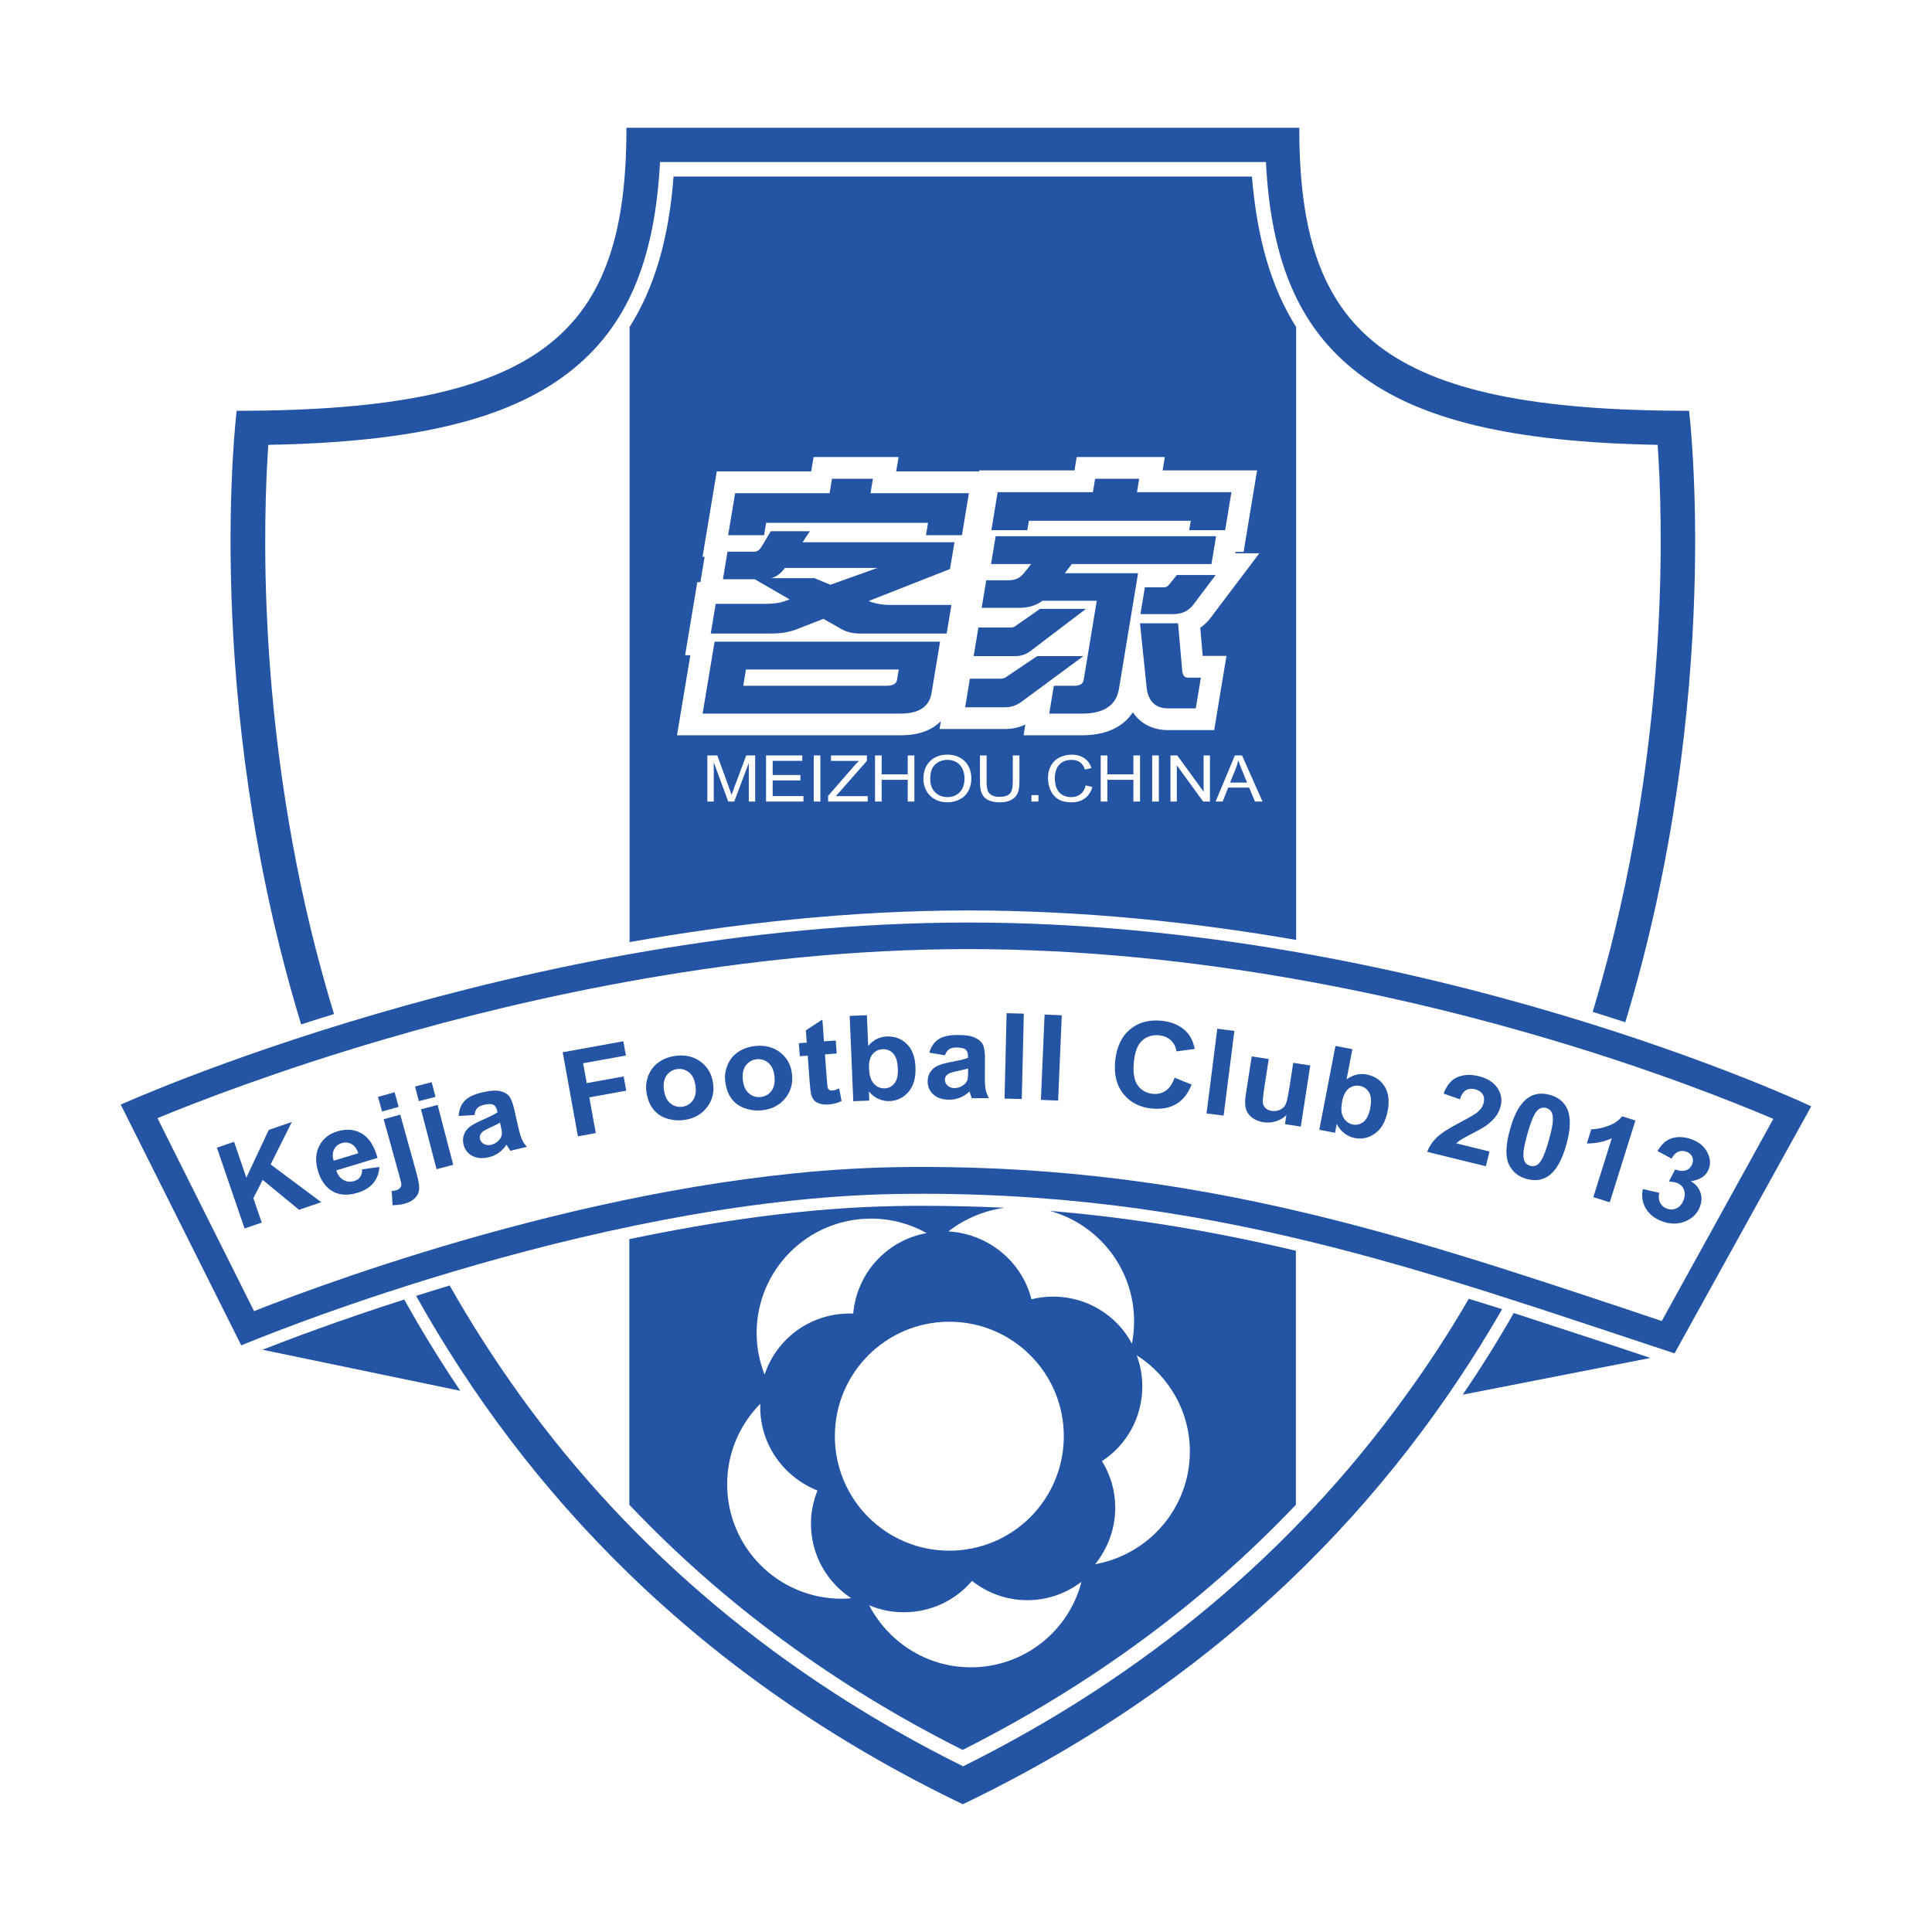 <!-- Created by @FCLOGO 2021-12-26 19:04:06 . https://fclogo.top/ -->
<!-- FOR PERSONAL USE ONLY NOT FOR COMMERCIAL USE -->
<svg version="1.1" xmlns="http://www.w3.org/2000/svg" xmlns:xlink="http://www.w3.org/1999/xlink" x="0px" y="0px"
	 viewBox="0 0 800 800" enable-background="new 0 0 800 800" xml:space="preserve">
<g>
	<path fill="#2454A4" d="M108.7,558.9l81.9,17c-8.2-12.2-16-24.8-23.2-37.8C139.9,546.9,118.9,554.9,108.7,558.9z"/>
	<path fill="#2454A4" d="M626.8,543.7c-6.6,11.6-13.7,22.9-21.1,33.8l77.7-15.2c-5.3-1.8-10.6-3.5-15.9-5.3
		C653.9,552.6,640.4,548.1,626.8,543.7z"/>
	<path fill="#2454A4" d="M608.2,537.8c-8.1,13.9-16.8,27.3-26.2,40.2c-46.6,64.6-108.3,116.2-183.2,153.4
		c-75-37.2-136.6-88.7-183.3-153.4c-10.5-14.6-20.3-29.8-29.3-45.7c-4.8,1.4-9.4,2.9-13.9,4.3C217.3,617,288,694,398.7,747.1
		c108.1-51.9,178.1-126.5,223.3-205C617.4,540.7,612.8,539.2,608.2,537.8z"/>
	<path fill="#2454A4" d="M138.3,419.9c-2.7-8.9-5.2-17.9-7.6-27.1c-24.3-95-21.7-178.2-19.6-208.6c60.5-1.1,99.1-10.5,124.2-29.8
		c23.9-18.4,35.8-45.6,38-87.3h250.9c2.1,41.7,14.1,68.9,38,87.3c25.1,19.4,63.7,28.7,124.2,29.8c2.1,30.4,4.6,113.6-19.6,208.6
		c-2.3,8.8-4.7,17.6-7.3,26.2c4.6,1.4,9.1,2.9,13.5,4.3c41-135.3,26.4-253.2,26.4-253.2C571.6,170.1,538,137.2,538,52.9H259.4
		c0,84.3-33.6,117.2-161.4,117.2c0,0-14.7,118.4,26.7,254.1C129.1,422.8,133.6,421.3,138.3,419.9z"/>
	<path fill="#2454A4" d="M400.9,382C216.4,382,50,457.4,50,457.4l49.9,99.7c0,0,143.5-60.6,271.5-62.7c128-2,219.6,32.3,322,66
		L750,458.1C750,458.1,588.9,382,400.9,382z M688.1,547c-5.3-1.8-10.6-3.5-15.8-5.3c-90.6-30.1-176.1-58.5-290.2-58.5
		c-3.6,0-7.3,0-10.9,0.1c-111,1.8-231.3,45.9-266,59.6l-40-79.9c16.2-6.7,50-19.8,94.5-32.8c58.2-17,147.3-37.2,241.1-37.2
		c95.6,0,184.1,20.4,241.4,37.5c43.4,12.9,76.1,26,92.1,32.8L688.1,547z"/>
	<path fill="#2454A4" d="M382,499.3c-3.5,0-7.1,0-10.6,0.1c-36.8,0.6-75,6.2-110.8,13.7v110c38.8,40.9,85,74.9,138,101.5
		c53-26.7,99.2-60.7,138-101.5V517.9c-32.2-7.6-65.7-13.5-101.9-16.5c20.1,5.5,34.9,23.9,34.9,45.7c0,3.2-0.3,6.3-0.9,9.3
		c-6.1-11.6-18.5-19.5-32.6-19.5c-3.1,0-6.1,0.4-9,1.1c-3.9-15.5-17.7-27.1-34.4-28.1c6.6-5.1,14.6-8.6,23.3-9.8
		C405,499.6,393.7,499.3,382,499.3z M360.7,504.6c8.4,0,16.2,2.2,23,6c-16.3,2.9-28.9,16.4-30.4,33.3c-0.5,0-1,0-1.5,0
		c-16.4,0-30.3,10.5-35.2,25.3c-2.1-5.4-3.3-11.1-3.3-17.2C313.3,525.8,334.5,504.6,360.7,504.6z M348.5,662
		c-26.2,0-47.4-21.2-47.4-47.4c0-13,5.2-24.7,13.7-33.3c0,0.4,0,0.9,0,1.3c0,15.8,9.9,29.1,23.7,34.6c-1.7,4.2-2.7,8.8-2.7,13.7
		c0,12.9,6.6,24.3,16.7,30.9C351.2,661.9,349.8,662,348.5,662z M456.3,605c10.1-6.5,16.7-18,16.7-30.9c0-4.5-0.8-8.8-2.3-12.9
		c13.3,8.5,22,23.2,22,39.8c0,23.4-17,42.7-39.2,46.7c5.1-6.4,8.3-14.5,8.3-23.4C461.8,617.2,459.8,610.7,456.3,605z M402,690.4
		c-18.3,0-34.2-10.5-42.1-25.7c4.5,1.9,9.2,2.9,14.3,2.9c11.4,0,21.5-5,28.3-13c6.3,5,14.2,8,22.9,8c8.3,0,16.1-2.8,22.4-7.6
		C442.6,675.4,424,690.4,402,690.4z M393.1,547.3c26.2,0,47.4,21.2,47.4,47.4s-21.2,47.4-47.4,47.4c-26.2,0-47.4-21.2-47.4-47.4
		S366.9,547.3,393.1,547.3z"/>
	<polygon fill="#2454A4" points="360.46,204.23 361.45,198.26 344.51,198.26 343.51,204.23 304.4,204.23 301.51,221.6 316.39,221.6 
		317.24,216.5 384.28,216.5 383.43,221.6 398.32,221.6 401.2,204.23 	"/>
	<path fill="#2454A4" d="M395.23,224.53h-62.91l3.04-4.56h-16.19l-3.91,6.52c-0.8,1.3-1.78,1.95-2.93,1.95h-11.08l-1.9,11.4h13.15
		l14.47,8.36l-2.43,0.87c-1.99,0.65-4.58,0.98-7.77,0.98h-20.43l-2.04,12.28h25.11c4.35,0,8.08-0.69,11.21-2.06l10.34-4.02
		l7.65,4.35c2.13,1.16,4.71,1.74,7.75,1.74H392l1.96-11.84h-25.11c-3.48,0-6.54-0.54-9.18-1.63l33.71-13.25L395.23,224.53z
		 M343.84,242.13l-6.61-2.72H319.3c2.2-0.58,4.1-1.99,5.7-4.24h38.36L343.84,242.13z"/>
	<path fill="#2454A4" d="M290.94,295.48h81.97c7.61,0,11.88-2.83,12.82-8.48l3.53-21.3H295.9L290.94,295.48z M308.88,277.22h63.27
		l-0.7,4.24c-0.28,1.67-1.72,2.5-4.33,2.5h-59.35L308.88,277.22z"/>
	<path fill="#2454A4" d="M489.47,277.01l-1.66-18.91h-15.76l2.76,26.73c0.73,5.65,3.67,8.48,8.82,8.48h11.52l2.1-12.72h-5.54
		C490.32,280.59,489.58,279.4,489.47,277.01z"/>
	<path fill="#2454A4" d="M429.47,271.68l-12.6,8.48c-0.75,0.58-1.59,0.87-2.54,0.87h-12.72l-1.96,11.85h16.52
		c2.46,0,4.73-0.76,6.79-2.28l25.63-18.91H429.47z"/>
	<path fill="#2454A4" d="M426.66,269.61l23-17.49h-19.02l-9.95,6.95c-0.59,0.51-1.25,0.76-1.97,0.76h-13.59l-1.96,11.84h17.39
		C422.73,271.68,424.77,270.99,426.66,269.61z"/>
	<path fill="#2454A4" d="M484.15,242.02c-0.57,0.8-1.36,1.19-2.37,1.19h-7.71l-1.83,11.08h13.59c3.62,0,6.42-1.34,8.38-4.02
		l9.18-12.17H487.3L484.15,242.02z"/>
	<polygon fill="#2454A4" points="471.71,198.26 453.46,198.26 452.55,203.79 413.11,203.79 410.51,219.54 425.39,219.54 
		426.04,215.63 493.07,215.63 492.43,219.54 507.31,219.54 509.91,203.79 470.8,203.79 	"/>
	<path fill="#2454A4" d="M410.36,233.55h16.63l-3.02,3.8c-1.56,1.95-3.64,2.93-6.24,2.93h-9.35l-1.89,11.41h15.65
		c3.77,0,6.94-0.98,9.51-2.93h22.5l-5.41,32.71c-0.28,1.67-1.57,2.5-3.89,2.5h-8.48l-1.91,11.52h13.59
		c9.06,0,14.15-3.41,15.28-10.22l7.92-47.92h-30.32l2.91-3.8h57.81l1.9-11.51h-91.27L410.36,233.55z"/>
	<path fill="#2454A4" d="M512.75,314.81c-0.26,1.22-0.64,2.44-1.12,3.65l-2.28,5.6h7.04l-2.17-5.29
		C513.56,317.17,513.07,315.85,512.75,314.81z"/>
	<path fill="#2454A4" d="M396.02,315.6c-1.1-0.64-2.33-0.96-3.7-0.96c-1.94,0-3.62,0.61-5.02,1.84c-1.4,1.23-2.1,3.28-2.1,6.16
		c0,2.3,0.67,4.11,2.02,5.44c1.34,1.32,3.03,1.99,5.06,1.99c2.07,0,3.77-0.67,5.1-2.01c1.34-1.34,2-3.23,2-5.69
		c0-1.55-0.29-2.91-0.86-4.07C397.95,317.14,397.12,316.24,396.02,315.6z"/>
	<path fill="#2454A4" d="M278.9,73.1c-1.9,25.6-7.9,46-18.2,62.3v254.7c43-7.6,90.9-13.1,140.2-13.1c48,0,94.3,5,135.8,12.2V135.4
		c-10.3-16.3-16.2-36.7-18.3-62.3H278.9z M312.71,331.91h-2.65v-15.98l-6.03,15.98h-2.48l-6-16.26v16.26h-2.65v-19.1h4.13
		l4.91,13.52c0.45,1.26,0.78,2.2,0.99,2.83c0.24-0.69,0.6-1.72,1.1-3.06l4.97-13.29h3.7V331.91z M332.69,331.91H317.2v-19.1h15.01
		v2.25h-12.26v5.85h11.48v2.24h-11.48v6.5h12.74V331.91z M339.7,331.91h-2.75v-19.1h2.75V331.91z M359.3,331.91h-16.41v-2.34
		l10.63-12.23c0.76-0.87,1.47-1.62,2.15-2.27h-11.58v-2.25h14.87v2.25l-11.65,13.25l-1.26,1.34h13.25V331.91z M378.62,331.91h-2.75
		v-9h-10.79v9h-2.75v-19.1h2.75v7.84h10.79v-7.84h2.75V331.91z M400.94,327.58c-0.85,1.53-2.05,2.69-3.61,3.47
		c-1.56,0.79-3.24,1.18-5.04,1.18c-1.95,0-3.7-0.43-5.24-1.3c-1.54-0.87-2.7-2.05-3.5-3.56c-0.79-1.5-1.19-3.09-1.19-4.77
		c0-3.17,0.93-5.65,2.78-7.44s4.24-2.69,7.17-2.69c1.92,0,3.64,0.42,5.18,1.26c1.54,0.84,2.71,2.02,3.52,3.52
		c0.81,1.51,1.21,3.22,1.21,5.13C402.21,324.32,401.79,326.05,400.94,327.58z M422.12,323.84c0,1.92-0.24,3.44-0.71,4.57
		s-1.32,2.05-2.56,2.76c-1.23,0.71-2.85,1.06-4.85,1.06c-1.94,0-3.54-0.31-4.77-0.92c-1.24-0.62-2.12-1.51-2.65-2.68
		c-0.53-1.17-0.79-2.76-0.79-4.79v-11.03h2.75v11.02c0,1.66,0.17,2.88,0.5,3.67s0.91,1.39,1.73,1.82c0.82,0.43,1.82,0.64,3,0.64
		c2.02,0,3.46-0.42,4.32-1.26c0.86-0.84,1.29-2.46,1.29-4.86v-11.02h2.75V323.84z M430,331.91h-2.9v-2.67h2.9V331.91z M449.2,330.6
		c-1.5,1.09-3.33,1.63-5.49,1.63c-2.24,0-4.06-0.42-5.46-1.26c-1.4-0.84-2.47-2.05-3.2-3.64s-1.1-3.3-1.1-5.12
		c0-1.99,0.41-3.72,1.24-5.2c0.83-1.48,2-2.61,3.53-3.37s3.2-1.15,5.03-1.15c2.08,0,3.82,0.49,5.24,1.46
		c1.42,0.97,2.4,2.34,2.96,4.1l-2.7,0.59c-0.48-1.39-1.18-2.4-2.1-3.04c-0.92-0.63-2.07-0.95-3.46-0.95c-1.6,0-2.93,0.35-4,1.06
		s-1.82,1.65-2.26,2.83s-0.65,2.41-0.65,3.67c0,1.62,0.26,3.04,0.77,4.25c0.51,1.21,1.31,2.12,2.4,2.72s2.26,0.9,3.53,0.9
		c1.54,0,2.84-0.41,3.91-1.22c1.07-0.82,1.79-2.03,2.17-3.63l2.75,0.64C451.74,327.92,450.7,329.51,449.2,330.6z M472.07,331.91
		h-2.75v-9h-10.79v9h-2.75v-19.1h2.75v7.84h10.79v-7.84h2.75V331.91z M479.85,331.91h-2.75v-19.1h2.75V331.91z M501.02,331.91h-2.82
		l-10.9-15.01v15.01h-2.63v-19.1h2.82l10.9,14.99v-14.99h2.63V331.91z M519.66,331.91l-2.42-5.78h-8.68l-2.28,5.78h-2.92l7.97-19.1
		h2.96l8.5,19.1H519.66z M521.45,229.11l-10.88,14.42l-9.15,12.12c-1.26,1.71-2.75,3.15-4.42,4.3l1.02,11.64h9.83l-1.73,10.46
		l-2.1,12.72l-1.24,7.54h-7.64h-11.52c-6.31,0-11.41-2.68-14.54-7.37c-1.41,2.16-3.23,4-5.42,5.46c-4.04,2.7-9.3,4.07-15.62,4.07
		h-13.59h-10.61l0.73-4.43c-2.62,1.21-5.43,1.82-8.39,1.82h-16.52h-10.61l0.54-3.24c-3.2,3.24-8.36,5.85-16.67,5.85h-81.97h-10.62
		l1.75-10.48l3.78-22.67h-2.17l1.75-10.48l2.04-12.28l1.25-7.52h1.3l0.45-2.69l1.29-7.77h-0.87l1.75-10.48l2.89-17.37l1.25-7.52
		h7.62h31.48l0.99-5.97h7.63h16.95h10.62l-0.99,5.97h30.12h4.21l0.07-0.43h7.63h31.8l0.92-5.54h7.63h18.25h10.61l-0.91,5.54h28.5
		h10.61l-1.73,10.46l-2.6,15.74l-1.24,7.54h-3.37l-0.09,0.57H521.45z"/>
	<polygon fill="#2454A4" points="120.84,464.59 111.28,467.87 102.01,487.65 96.92,472.79 89.81,475.23 101.27,508.68 
		108.38,506.25 104.92,496.14 108.77,488.57 123.83,500.95 133.03,497.8 112.05,482.17 	"/>
	<path fill="#2454A4" d="M149.12,487.39c-0.56,0.78-1.38,1.32-2.45,1.65c-1.57,0.48-3.05,0.34-4.42-0.41
		c-1.38-0.75-2.38-2.08-3.01-3.99l17.1-5.19c-1.41-5-3.59-8.37-6.54-10.1c-2.95-1.73-6.34-2.02-10.18-0.86
		c-3.42,1.04-5.9,3.04-7.43,6.02c-1.54,2.98-1.69,6.5-0.46,10.56c1.03,3.4,2.74,5.96,5.11,7.67c3,2.13,6.74,2.52,11.23,1.16
		c2.83-0.86,5.01-2.2,6.52-4.01c1.51-1.81,2.35-4.03,2.5-6.67l-7.13,0.98C149.96,485.55,149.68,486.61,149.12,487.39z
		 M138.32,475.99c0.66-1.33,1.73-2.21,3.22-2.67c1.39-0.42,2.72-0.29,3.99,0.39c1.27,0.68,2.21,1.96,2.83,3.82l-10.2,3.1
		C137.6,478.86,137.66,477.32,138.32,475.99z"/>
	
		<rect x="156.97" y="452.99" transform="matrix(0.964 -0.268 0.268 0.964 -116.194 59.586)" fill="#2454A4" width="7.13" height="6.27"/>
	<path fill="#2454A4" d="M165.74,461.54l-6.87,1.91L165.4,487c0.56,2.01,0.82,3.24,0.79,3.69c-0.04,0.44-0.24,0.87-0.61,1.28
		c-0.37,0.41-0.9,0.71-1.61,0.91c-0.24,0.07-0.52,0.12-0.81,0.16c-0.3,0.04-0.62,0.07-0.96,0.1l0.35,5.91
		c0.98-0.02,1.88-0.08,2.7-0.19c0.82-0.1,1.58-0.25,2.26-0.44c1.91-0.53,3.38-1.33,4.41-2.4s1.58-2.31,1.65-3.73
		c0.07-1.41-0.33-3.69-1.2-6.84L165.74,461.54z"/>
	
		<rect x="172.4" y="448.84" transform="matrix(0.968 -0.252 0.252 0.968 -108.137 58.869)" fill="#2454A4" width="7.13" height="6.27"/>
	
		<rect x="177.28" y="457.96" transform="matrix(0.968 -0.252 0.252 0.968 -112.702 60.699)" fill="#2454A4" width="7.13" height="25.62"/>
	<path fill="#2454A4" d="M214.67,467.07l-1.73-7.72c-0.67-2.87-1.44-4.76-2.31-5.69c-0.87-0.93-2.14-1.56-3.82-1.9
		c-1.68-0.34-4.07-0.15-7.17,0.58c-3.41,0.8-5.85,1.98-7.31,3.55c-1.46,1.56-2.26,3.63-2.4,6.21l6.56-0.4
		c0.16-1.26,0.53-2.2,1.11-2.83s1.49-1.08,2.73-1.37c1.83-0.43,3.14-0.45,3.92-0.06c0.79,0.38,1.33,1.21,1.62,2.48l0.15,0.66
		c-1.14,0.79-3.26,1.86-6.37,3.2c-2.3,1-4.02,1.95-5.16,2.83c-1.14,0.89-1.93,1.96-2.38,3.23c-0.45,1.27-0.51,2.61-0.18,4.02
		c0.5,2.13,1.69,3.71,3.58,4.74s4.18,1.23,6.88,0.59c1.53-0.36,2.91-0.97,4.13-1.84c1.22-0.86,2.3-1.98,3.23-3.36
		c0.08,0.11,0.22,0.35,0.43,0.72c0.47,0.8,0.84,1.4,1.12,1.79l6.87-1.61c-0.89-1.05-1.57-2.06-2.03-3.05
		S215.19,469.26,214.67,467.07z M206.69,472.04c-0.95,1.05-2.06,1.72-3.31,2.01c-1.12,0.26-2.12,0.14-3.01-0.36
		c-0.88-0.5-1.43-1.22-1.65-2.14c-0.22-0.94,0.05-1.82,0.81-2.64c0.51-0.51,1.68-1.19,3.51-2.04c1.84-0.84,3.17-1.51,3.99-2
		l0.31,1.31c0.37,1.58,0.53,2.68,0.48,3.28C207.77,470.39,207.39,471.25,206.69,472.04z"/>
	<polygon fill="#2454A4" points="258.24,445.73 242.95,448.5 241.46,440.27 259.17,437.06 258.11,431.17 233,435.72 239.3,470.52 
		246.7,469.18 244.02,454.39 259.31,451.62 	"/>
	<path fill="#2454A4" d="M290.02,439.55c-2.94-2.12-6.42-2.89-10.46-2.32c-2.61,0.38-4.9,1.26-6.86,2.67
		c-1.96,1.4-3.37,3.23-4.23,5.48c-0.86,2.25-1.13,4.49-0.81,6.72c0.42,2.91,1.35,5.3,2.8,7.17c1.45,1.86,3.36,3.16,5.73,3.9
		c2.37,0.73,4.78,0.92,7.23,0.57c3.95-0.57,7.05-2.3,9.3-5.19c2.24-2.9,3.09-6.26,2.54-10.1
		C294.69,444.63,292.95,441.67,290.02,439.55z M286.94,455.59c-1.06,1.52-2.51,2.41-4.35,2.67c-1.84,0.26-3.49-0.18-4.94-1.34
		c-1.45-1.16-2.35-2.99-2.71-5.51c-0.36-2.51-0.01-4.53,1.06-6.05c1.06-1.52,2.52-2.41,4.36-2.67c1.84-0.26,3.48,0.18,4.92,1.34
		c1.44,1.16,2.34,2.98,2.69,5.46C288.34,452.05,288,454.08,286.94,455.59z"/>
	<path fill="#2454A4" d="M323.1,435.83c-2.85-2.23-6.31-3.14-10.37-2.71c-2.63,0.28-4.95,1.08-6.96,2.4s-3.49,3.1-4.44,5.31
		c-0.94,2.22-1.3,4.44-1.06,6.68c0.31,2.93,1.15,5.35,2.52,7.27c1.37,1.92,3.23,3.29,5.57,4.11c2.34,0.82,4.74,1.11,7.2,0.85
		c3.97-0.42,7.14-2.03,9.49-4.84c2.35-2.81,3.33-6.14,2.92-10C327.59,441.09,325.96,438.06,323.1,435.83z M319.42,451.75
		c-1.11,1.47-2.6,2.31-4.45,2.5c-1.85,0.19-3.48-0.31-4.88-1.53c-1.4-1.21-2.24-3.08-2.5-5.61c-0.26-2.53,0.16-4.53,1.29-6
		s2.61-2.31,4.46-2.5c1.85-0.19,3.48,0.32,4.87,1.53c1.39,1.21,2.22,3.07,2.48,5.56C320.96,448.26,320.53,450.28,319.42,451.75z"/>
	<path fill="#2454A4" d="M344.7,451.58c-0.47,0.03-0.88-0.05-1.23-0.25c-0.35-0.2-0.58-0.47-0.7-0.81
		c-0.12-0.34-0.25-1.55-0.41-3.63l-0.76-10.3l4.86-0.36l-0.4-5.39l-4.86,0.36l-0.67-9.02l-6.85,4.47l0.38,5.08l-3.27,0.24l0.4,5.39
		l3.27-0.24l0.82,11.14c0.18,2.39,0.37,3.97,0.58,4.75c0.27,1.09,0.67,1.95,1.19,2.56c0.53,0.61,1.32,1.09,2.38,1.42
		s2.23,0.45,3.51,0.36c2.09-0.15,3.94-0.63,5.55-1.43l-1-5.2C346.3,451.24,345.36,451.53,344.7,451.58z"/>
	<path fill="#2454A4" d="M375.45,432.23c-2.24-2.17-5.01-3.18-8.29-3.04c-3.01,0.13-5.56,1.43-7.66,3.9l-0.54-12.72l-7.13,0.3
		l1.5,35.33l6.62-0.28l-0.16-3.76c1.14,1.38,2.48,2.41,4.01,3.08c1.53,0.67,3.06,0.97,4.6,0.9c3.13-0.13,5.74-1.43,7.83-3.88
		s3.04-5.87,2.85-10.24C378.91,437.59,377.69,434.39,375.45,432.23z M370.39,448.57c-1.05,1.33-2.37,2.02-3.94,2.09
		c-2.05,0.09-3.73-0.74-5.04-2.49c-0.93-1.23-1.46-3.17-1.57-5.82c-0.11-2.57,0.38-4.51,1.45-5.82s2.47-2,4.18-2.07
		c1.74-0.07,3.2,0.51,4.37,1.76c1.17,1.25,1.82,3.33,1.94,6.25C371.91,445.21,371.44,447.25,370.39,448.57z"/>
	<path fill="#2454A4" d="M407.81,446.29l0.04-7.91c-0.01-2.94-0.34-4.96-0.98-6.06c-0.64-1.1-1.74-2-3.3-2.71
		c-1.56-0.71-3.93-1.06-7.11-1.05c-3.5,0.01-6.14,0.62-7.92,1.82s-3.02,3.04-3.74,5.51l6.48,1.08c0.44-1.19,1.01-2.03,1.72-2.5
		c0.71-0.48,1.7-0.72,2.97-0.72c1.88-0.01,3.16,0.26,3.84,0.82c0.68,0.55,1.02,1.48,1.03,2.78l0,0.68
		c-1.28,0.52-3.59,1.08-6.92,1.69c-2.47,0.46-4.36,0.99-5.67,1.6c-1.31,0.61-2.33,1.48-3.05,2.62c-0.72,1.14-1.08,2.43-1.08,3.88
		c0.01,2.19,0.82,3.99,2.42,5.42c1.61,1.43,3.8,2.13,6.57,2.12c1.57-0.01,3.05-0.29,4.44-0.86c1.39-0.57,2.69-1.42,3.9-2.55
		c0.05,0.13,0.14,0.39,0.26,0.79c0.27,0.88,0.5,1.55,0.69,2l7.06-0.03c-0.63-1.22-1.06-2.36-1.3-3.43
		C407.94,450.2,407.81,448.54,407.81,446.29z M400.6,447.09c-0.27,0.89-0.83,1.64-1.69,2.25c-1.17,0.81-2.39,1.22-3.68,1.22
		c-1.15,0-2.1-0.34-2.85-1.03s-1.12-1.51-1.13-2.46c0-0.96,0.46-1.76,1.39-2.39c0.61-0.39,1.9-0.79,3.88-1.2
		c1.98-0.41,3.42-0.76,4.34-1.05l0.01,1.35C400.87,445.41,400.78,446.51,400.6,447.09z"/>
	
		<rect x="402.02" y="433.73" transform="matrix(0.024 -1 1 0.024 -27.414 846.519)" fill="#2454A4" width="35.36" height="7.13"/>
	
		<rect x="417.63" y="434.25" transform="matrix(0.043 -0.999 0.999 0.043 -20.755 853.969)" fill="#2454A4" width="35.36" height="7.13"/>
	<path fill="#2454A4" d="M472.94,430.88c1.89-1.71,4.2-2.44,6.95-2.18c1.99,0.19,3.63,0.88,4.92,2.06c1.29,1.19,2.07,2.71,2.33,4.58
		l7.57-0.98c-0.58-2.9-1.64-5.18-3.18-6.84c-2.59-2.81-6.15-4.43-10.69-4.86c-5.19-0.49-9.53,0.73-13.02,3.67
		c-3.49,2.94-5.51,7.34-6.07,13.2c-0.52,5.54,0.65,10.06,3.51,13.55c2.87,3.49,6.76,5.47,11.68,5.94c3.98,0.38,7.35-0.25,10.11-1.87
		c2.76-1.62,4.88-4.3,6.36-8.04l-7.05-2.87c-0.87,2.52-2.07,4.31-3.62,5.38s-3.31,1.5-5.3,1.32c-2.7-0.25-4.8-1.41-6.3-3.46
		c-1.51-2.05-2.05-5.3-1.63-9.75C469.91,435.54,471.05,432.59,472.94,430.88z"/>
	
		<rect x="487.54" y="440.2" transform="matrix(0.126 -0.992 0.992 0.126 1.491 889.229)" fill="#2454A4" width="35.36" height="7.13"/>
	<path fill="#2454A4" d="M533.84,450.77c-0.56,3.62-1.09,5.87-1.58,6.75c-0.5,0.88-1.27,1.55-2.32,2.03
		c-1.05,0.48-2.18,0.63-3.38,0.44c-1.05-0.16-1.89-0.53-2.5-1.11s-0.99-1.28-1.12-2.13c-0.14-0.84,0.07-3.04,0.62-6.6l1.8-11.63
		l-7.05-1.09l-2.48,16.02c-0.37,2.38-0.34,4.3,0.09,5.75c0.43,1.45,1.29,2.66,2.6,3.62c1.31,0.97,2.85,1.59,4.64,1.87
		c1.76,0.27,3.49,0.14,5.19-0.39c1.7-0.53,3.14-1.4,4.32-2.6l-0.59,3.79l6.55,1.01l3.92-25.32l-7.05-1.09L533.84,450.77z"/>
	<path fill="#2454A4" d="M565.93,444.93c-2.96-0.57-5.74,0.11-8.35,2.03l2.41-12.51l-7.01-1.35l-6.69,34.72l6.51,1.25l0.71-3.7
		c0.79,1.61,1.86,2.92,3.19,3.92c1.33,1,2.75,1.65,4.27,1.94c3.08,0.59,5.91-0.06,8.51-1.97c2.6-1.91,4.31-5.01,5.14-9.3
		c0.8-4.15,0.36-7.54-1.33-10.17S569.15,445.55,565.93,444.93z M567.37,458.91c-0.52,2.7-1.45,4.57-2.78,5.62
		c-1.33,1.04-2.77,1.42-4.31,1.12c-2.01-0.39-3.45-1.58-4.33-3.58c-0.62-1.41-0.68-3.42-0.18-6.03c0.49-2.53,1.41-4.3,2.76-5.33
		c1.35-1.02,2.87-1.38,4.55-1.05c1.71,0.33,2.99,1.24,3.85,2.72C567.78,453.86,567.92,456.04,567.37,458.91z"/>
	<path fill="#2454A4" d="M612.29,445.62c-3.25-0.8-6.16-0.68-8.72,0.37c-2.56,1.04-4.49,3.33-5.79,6.85l6.74,2.35
		c0.6-1.89,1.43-3.14,2.49-3.76c1.06-0.62,2.31-0.75,3.76-0.39c1.46,0.36,2.51,1.04,3.15,2.03c0.64,0.99,0.77,2.22,0.41,3.69
		c-0.33,1.33-1.13,2.55-2.42,3.68c-0.95,0.81-3.32,2.21-7.13,4.21c-4.72,2.47-7.99,4.57-9.82,6.32c-1.82,1.75-3.15,3.74-3.98,5.99
		l24.29,5.97l1.5-6.11l-13.76-3.38c0.51-0.5,1.13-1,1.87-1.48c0.74-0.48,2.43-1.41,5.09-2.77s4.53-2.46,5.61-3.27
		c1.64-1.22,2.93-2.46,3.85-3.71s1.58-2.65,1.96-4.2c0.67-2.72,0.21-5.24-1.38-7.57C618.43,448.1,615.85,446.5,612.29,445.62z"/>
	<path fill="#2454A4" d="M641.8,453.37c-3.47-0.97-6.5-0.57-9.09,1.22c-3.14,2.16-5.6,6.45-7.39,12.86
		c-1.83,6.54-2.03,11.38-0.61,14.52c1.42,3.14,3.88,5.2,7.37,6.18c3.47,0.97,6.5,0.57,9.09-1.21c3.14-2.16,5.6-6.46,7.41-12.91
		c1.8-6.46,1.93-11.41,0.38-14.85C647.65,456.28,645.27,454.34,641.8,453.37z M641.38,472.02c-1.12,4-2.15,6.76-3.09,8.3
		c-0.72,1.2-1.48,1.96-2.27,2.28c-0.79,0.32-1.6,0.37-2.44,0.13c-0.83-0.23-1.5-0.69-2.01-1.36c-0.5-0.68-0.76-1.82-0.77-3.43
		c-0.01-1.61,0.55-4.42,1.67-8.41c1.12-4,2.15-6.77,3.09-8.33c0.72-1.2,1.48-1.96,2.27-2.28c0.79-0.32,1.61-0.37,2.44-0.13
		c0.83,0.23,1.5,0.69,2,1.37s0.76,1.83,0.76,3.44S642.5,468.02,641.38,472.02z"/>
	<path fill="#2454A4" d="M665.69,466.29c-2.57,0.89-4.83,1.33-6.78,1.33l-1.84,5.87c3.71,0,7.15-0.71,10.33-2.14l-7.64,24.37
		l6.81,2.13l10.62-33.88l-5.52-1.73C670.25,464.05,668.26,465.4,665.69,466.29z"/>
	<path fill="#2454A4" d="M707.11,477.44c-1.3-2.7-3.61-4.63-6.91-5.78c-1.93-0.67-3.8-0.94-5.6-0.79s-3.34,0.67-4.64,1.58
		c-1.29,0.9-2.5,2.29-3.64,4.16l5.86,3.16c0.68-1.4,1.57-2.33,2.64-2.81c1.08-0.48,2.2-0.51,3.35-0.11
		c1.17,0.41,1.99,1.07,2.46,1.98s0.51,1.93,0.12,3.06c-0.46,1.32-1.31,2.21-2.55,2.68c-1.24,0.46-2.76,0.36-4.56-0.32l-2.56,4.96
		c1.31,0.1,2.4,0.3,3.26,0.6c1.31,0.46,2.26,1.31,2.84,2.57c0.58,1.26,0.59,2.69,0.04,4.3c-0.59,1.7-1.54,2.89-2.84,3.56
		c-1.3,0.67-2.65,0.77-4.04,0.28c-1.29-0.45-2.25-1.25-2.87-2.41c-0.62-1.15-0.76-2.55-0.42-4.21l-6.78-1.52
		c-0.64,2.93-0.22,5.62,1.27,8.09c1.49,2.47,3.82,4.25,7,5.36c3.36,1.17,6.52,1.11,9.5-0.17c2.97-1.28,4.97-3.39,5.99-6.32
		c0.7-2.02,0.7-3.95-0.01-5.8s-2-3.33-3.87-4.44c3.98-0.57,6.48-2.32,7.5-5.25C708.36,481.79,708.18,479.65,707.11,477.44z"/>
</g>
<g>
</g>
<g>
</g>
<g>
</g>
<g>
</g>
<g>
</g>
<g>
</g>
<g>
</g>
<g>
</g>
<g>
</g>
<g>
</g>
<g>
</g>
</svg>
